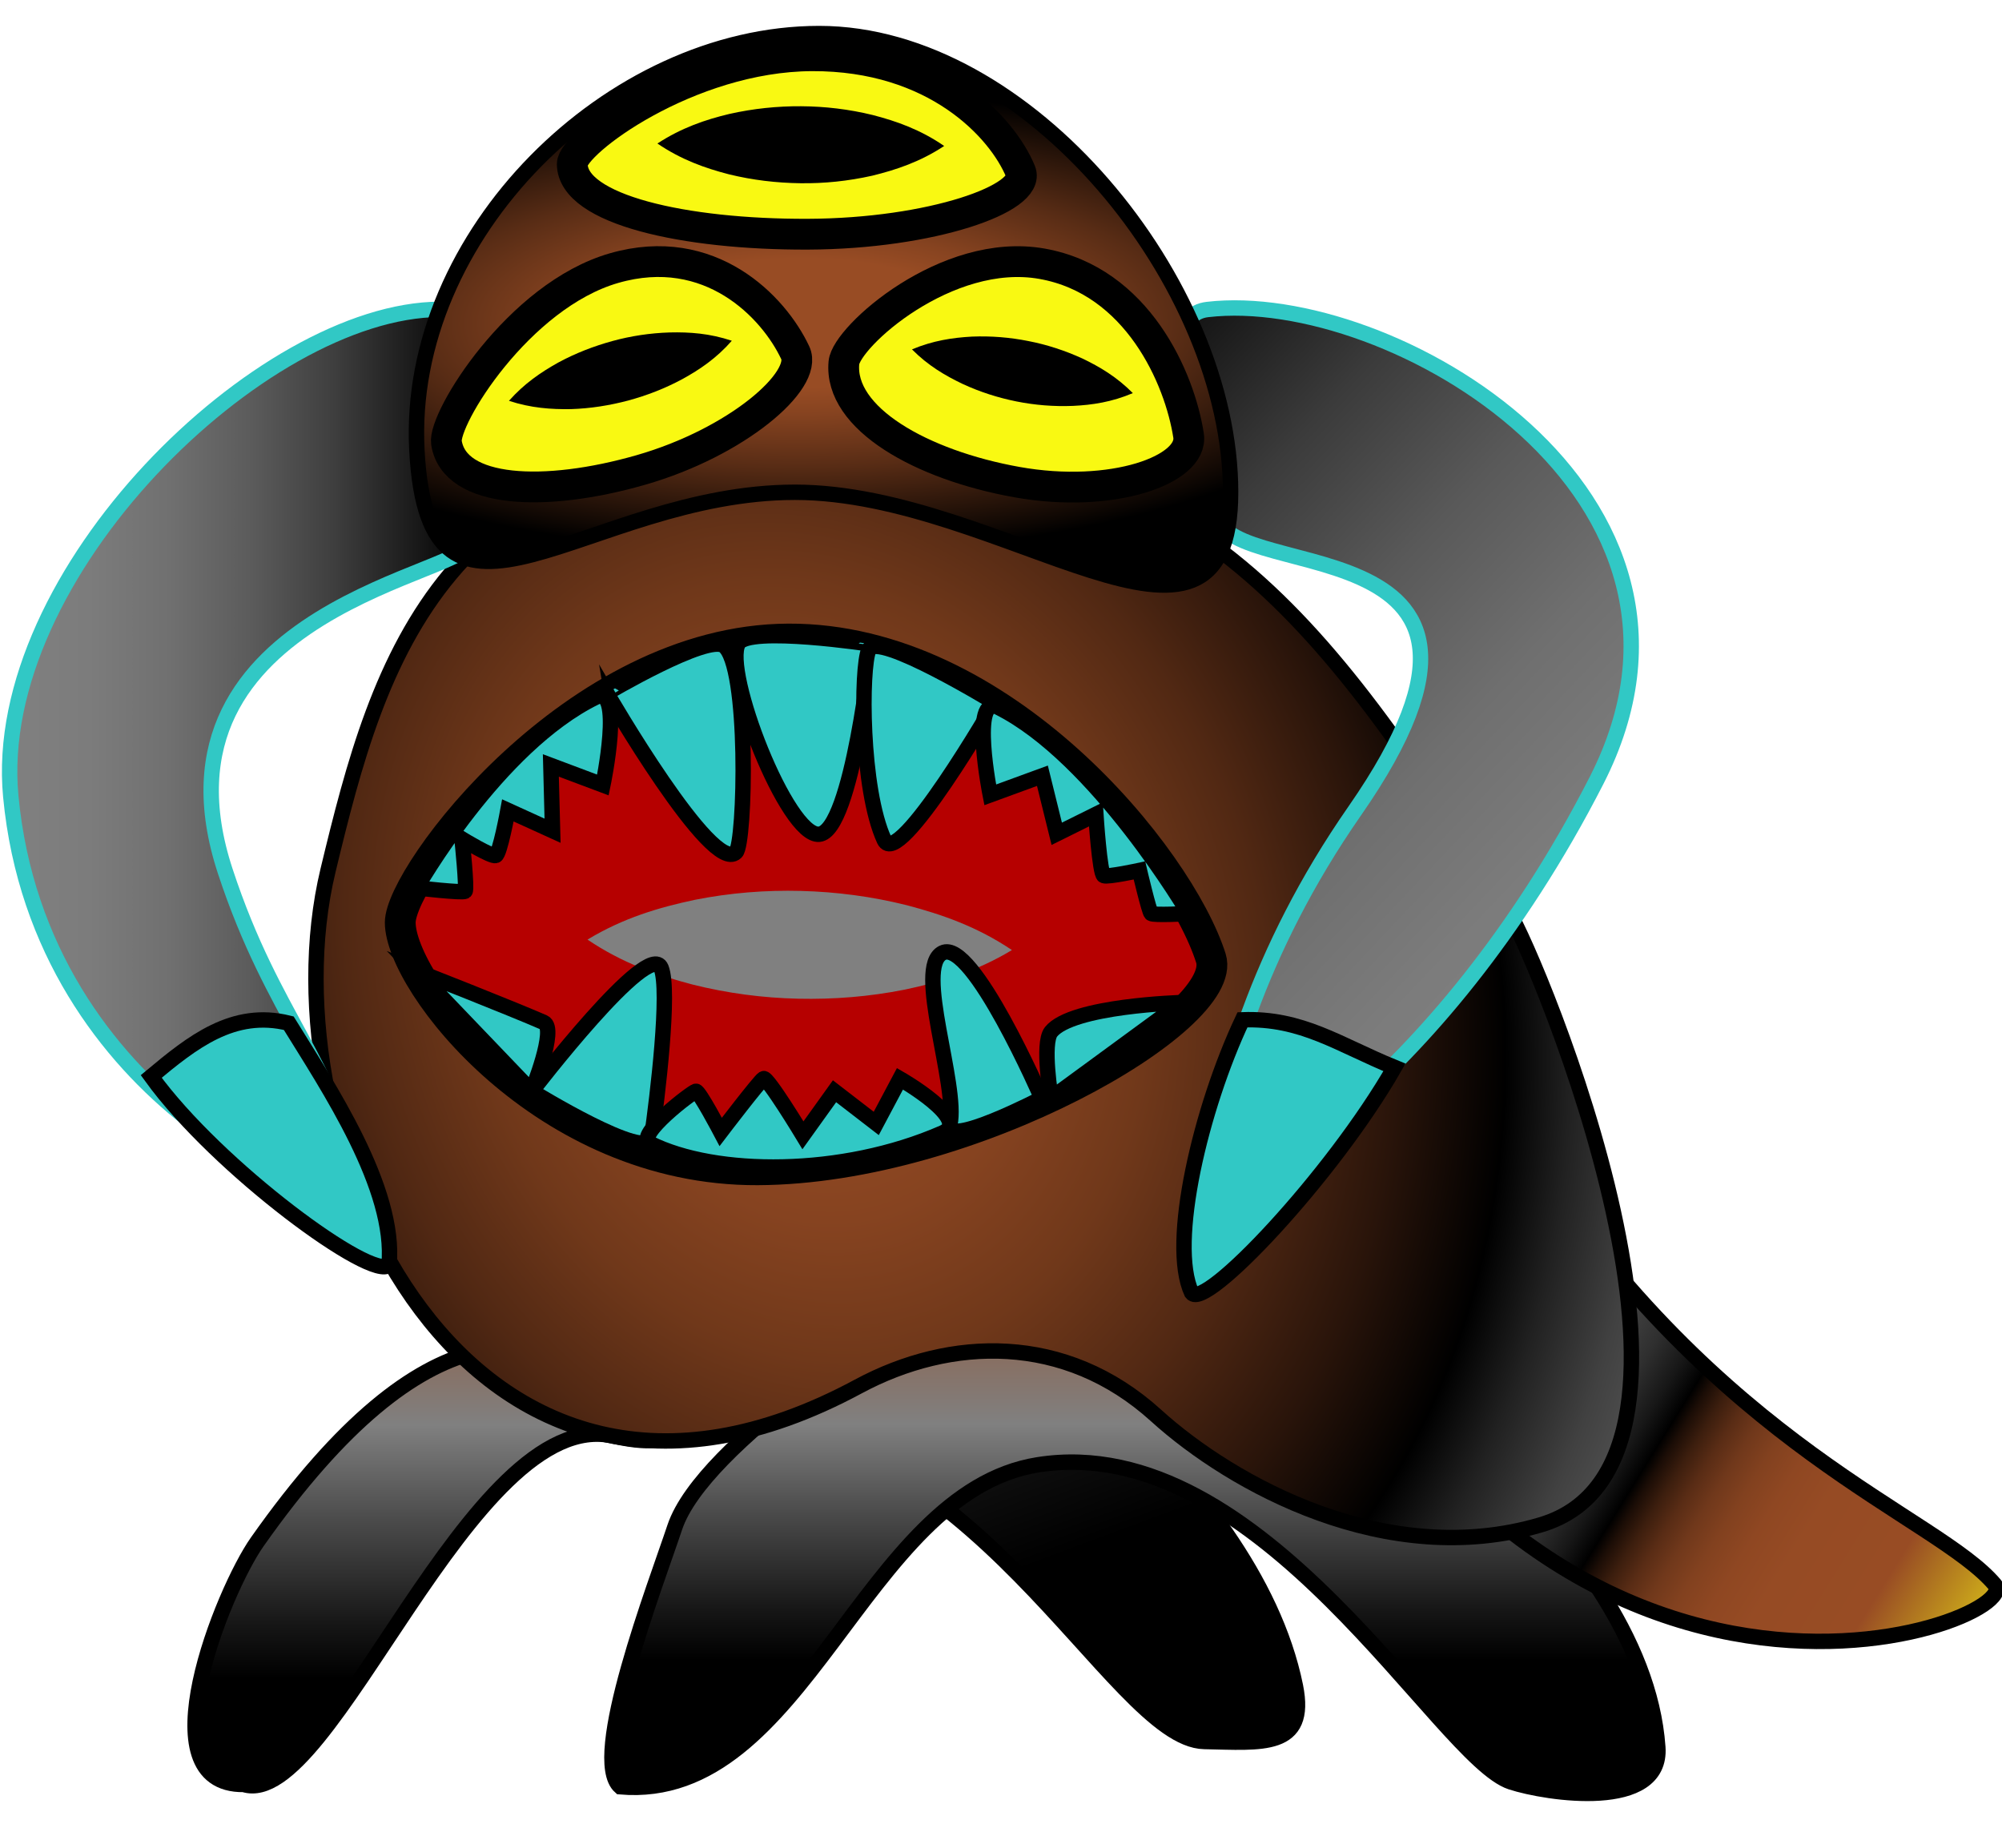 <?xml version="1.0" encoding="utf-8"?>
<!-- Generator: Adobe Illustrator 24.0.2, SVG Export Plug-In . SVG Version: 6.00 Build 0)  -->
<svg version="1.1" xmlns="http://www.w3.org/2000/svg" xmlns:xlink="http://www.w3.org/1999/xlink" x="0px" y="0px"
	 viewBox="0 0 130 120" style="enable-background:new 0 0 130 120;" xml:space="preserve">
<style type="text/css">
	.st0{fill:url(#SVGID_1_);stroke:#000000;stroke-miterlimit:10;}
	.st1{fill:url(#SVGID_2_);stroke:#000000;stroke-miterlimit:10;}
	.st2{fill:#31C8C5;}
	.st3{fill:url(#SVGID_3_);stroke:#000000;stroke-miterlimit:10;}
	.st4{fill:url(#SVGID_4_);stroke:#000000;stroke-miterlimit:10;}
	.st5{fill:url(#SVGID_5_);stroke:#000000;stroke-miterlimit:10;}
	.st6{fill:url(#SVGID_6_);stroke:#000000;stroke-miterlimit:10;}
	.st7{fill:url(#SVGID_7_);stroke:#000000;stroke-miterlimit:10;}
	.st8{fill:#F9F912;stroke:#000000;stroke-width:2;stroke-miterlimit:10;}
	.st9{fill:url(#SVGID_8_);stroke:#000000;stroke-miterlimit:10;}
	.st10{fill:#31C8C5;stroke:#000000;stroke-miterlimit:10;}
	.st11{fill:#B60000;stroke:#000000;stroke-miterlimit:10;}
	.st12{fill:url(#SVGID_9_);stroke:#000000;stroke-miterlimit:10;}
	.st13{fill:url(#SVGID_10_);stroke:#000000;stroke-miterlimit:10;}
	.st14{fill:url(#SVGID_11_);stroke:#000000;stroke-miterlimit:10;}
	.st15{fill:url(#SVGID_12_);stroke:#000000;stroke-miterlimit:10;}
	.st16{fill:url(#SVGID_13_);stroke:#000000;stroke-miterlimit:10;}
	.st17{fill:url(#SVGID_14_);stroke:#000000;stroke-miterlimit:10;}
	.st18{fill:url(#SVGID_15_);stroke:#000000;stroke-miterlimit:10;}
	.st19{fill:url(#SVGID_16_);stroke:#000000;stroke-miterlimit:10;}
	.st20{fill:url(#SVGID_17_);stroke:#000000;stroke-miterlimit:10;}
	.st21{fill:url(#SVGID_18_);stroke:#000000;stroke-miterlimit:10;}
	.st22{fill:url(#SVGID_19_);stroke:#000000;stroke-miterlimit:10;}
	.st23{fill:url(#SVGID_20_);stroke:#000000;stroke-miterlimit:10;}
	.st24{fill:url(#SVGID_21_);stroke:#000000;stroke-miterlimit:10;}
	.st25{fill:url(#SVGID_22_);stroke:#000000;stroke-miterlimit:10;}
	.st26{fill:url(#SVGID_23_);stroke:#000000;stroke-miterlimit:10;}
	.st27{fill:url(#SVGID_24_);stroke:#000000;stroke-miterlimit:10;}
	.st28{fill:url(#SVGID_25_);stroke:#000000;stroke-miterlimit:10;}
	.st29{fill:url(#SVGID_26_);stroke:#000000;stroke-miterlimit:10;}
	.st30{fill:url(#SVGID_27_);stroke:#000000;stroke-miterlimit:10;}
	.st31{fill:url(#SVGID_28_);stroke:#000000;stroke-miterlimit:10;}
	.st32{fill:url(#SVGID_29_);stroke:#000000;stroke-miterlimit:10;}
	.st33{fill:url(#SVGID_30_);stroke:#000000;stroke-miterlimit:10;}
	.st34{fill:url(#SVGID_31_);stroke:#000000;stroke-miterlimit:10;}
	.st35{fill:url(#SVGID_32_);stroke:#000000;stroke-miterlimit:10;}
	.st36{fill:url(#SVGID_33_);stroke:#000000;stroke-miterlimit:10;}
	.st37{fill:url(#SVGID_34_);stroke:#000000;stroke-miterlimit:10;}
	.st38{fill:url(#SVGID_35_);stroke:#000000;stroke-miterlimit:10;}
	.st39{fill:url(#SVGID_36_);stroke:#000000;stroke-miterlimit:10;}
	.st40{fill:url(#SVGID_37_);stroke:#000000;stroke-miterlimit:10;}
	.st41{fill:url(#SVGID_38_);stroke:#000000;stroke-miterlimit:10;}
	.st42{fill:url(#SVGID_39_);stroke:#000000;stroke-miterlimit:10;}
	.st43{fill:url(#SVGID_40_);stroke:#000000;stroke-miterlimit:10;}
	.st44{fill:url(#SVGID_41_);stroke:#000000;stroke-miterlimit:10;}
	.st45{fill:url(#SVGID_42_);stroke:#000000;stroke-miterlimit:10;}
	.st46{fill:url(#SVGID_43_);stroke:#000000;stroke-miterlimit:10;}
	.st47{fill:url(#SVGID_44_);stroke:#000000;stroke-miterlimit:10;}
	.st48{fill:url(#SVGID_45_);stroke:#000000;stroke-miterlimit:10;}
	.st49{fill:url(#SVGID_46_);stroke:#000000;stroke-miterlimit:10;}
	.st50{fill:url(#SVGID_47_);stroke:#000000;stroke-miterlimit:10;}
	.st51{fill:url(#SVGID_48_);stroke:#000000;stroke-miterlimit:10;}
	.st52{fill:url(#SVGID_49_);stroke:#000000;stroke-miterlimit:10;}
	.st53{fill:url(#SVGID_50_);stroke:#000000;stroke-miterlimit:10;}
	.st54{fill:url(#SVGID_51_);stroke:#000000;stroke-miterlimit:10;}
	.st55{fill:url(#SVGID_52_);stroke:#000000;stroke-miterlimit:10;}
	.st56{fill:url(#SVGID_53_);stroke:#000000;stroke-miterlimit:10;}
	.st57{fill:#B60000;stroke:#000000;stroke-width:2;stroke-miterlimit:10;}
	.st58{fill:#808080;}
	.st59{fill:url(#SVGID_54_);stroke:#31C8C5;stroke-miterlimit:10;}
	.st60{fill:url(#SVGID_55_);stroke:#31C8C5;stroke-miterlimit:10;}
	.st61{fill:url(#SVGID_56_);stroke:#000000;stroke-miterlimit:10;}
	.st62{fill:url(#SVGID_57_);stroke:#000000;stroke-miterlimit:10;}
	.st63{fill:url(#SVGID_58_);stroke:#000000;stroke-miterlimit:10;}
	.st64{fill:url(#SVGID_59_);stroke:#000000;stroke-miterlimit:10;}
	.st65{fill:url(#SVGID_60_);stroke:#000000;stroke-miterlimit:10;}
	.st66{fill:url(#SVGID_61_);stroke:#000000;stroke-miterlimit:10;}
	.st67{fill:url(#SVGID_62_);stroke:#31C8C5;stroke-miterlimit:10;}
	.st68{fill:url(#SVGID_63_);stroke:#31C8C5;stroke-miterlimit:10;}
	.st69{fill:url(#SVGID_64_);stroke:#000000;stroke-miterlimit:10;}
	.st70{fill:url(#SVGID_65_);stroke:#000000;stroke-miterlimit:10;}
	.st71{fill:url(#SVGID_66_);stroke:#000000;stroke-miterlimit:10;}
	.st72{fill:url(#SVGID_67_);stroke:#000000;stroke-miterlimit:10;}
	.st73{fill:url(#SVGID_68_);stroke:#000000;stroke-miterlimit:10;}
	.st74{fill:url(#SVGID_69_);stroke:#000000;stroke-miterlimit:10;}
	.st75{fill:url(#SVGID_70_);stroke:#31C8C5;stroke-miterlimit:10;}
	.st76{fill:url(#SVGID_71_);stroke:#31C8C5;stroke-miterlimit:10;}
	.st77{fill:url(#SVGID_72_);stroke:#000000;stroke-miterlimit:10;}
	.st78{fill:url(#SVGID_73_);stroke:#000000;stroke-miterlimit:10;}
	.st79{fill:url(#SVGID_74_);stroke:#000000;stroke-miterlimit:10;}
	.st80{fill:url(#SVGID_75_);stroke:#000000;stroke-miterlimit:10;}
	.st81{fill:url(#SVGID_76_);stroke:#000000;stroke-miterlimit:10;}
	.st82{fill:url(#SVGID_77_);stroke:#000000;stroke-miterlimit:10;}
	.st83{fill:url(#SVGID_78_);stroke:#31C8C5;stroke-miterlimit:10;}
	.st84{fill:url(#SVGID_79_);stroke:#31C8C5;stroke-miterlimit:10;}
	.st85{fill:url(#SVGID_80_);stroke:#000000;stroke-miterlimit:10;}
	.st86{fill:url(#SVGID_81_);stroke:#000000;stroke-miterlimit:10;}
	.st87{fill:url(#SVGID_82_);stroke:#000000;stroke-miterlimit:10;}
	.st88{fill:url(#SVGID_83_);stroke:#000000;stroke-miterlimit:10;}
	.st89{fill:url(#SVGID_84_);stroke:#000000;stroke-miterlimit:10;}
	.st90{fill:url(#SVGID_85_);stroke:#31C8C5;stroke-miterlimit:10;}
	.st91{fill:url(#SVGID_86_);stroke:#31C8C5;stroke-miterlimit:10;}
	.st92{fill:url(#SVGID_87_);stroke:#000000;stroke-miterlimit:10;}
	.st93{fill:url(#SVGID_88_);stroke:#000000;stroke-miterlimit:10;}
	.st94{fill:url(#SVGID_89_);stroke:#000000;stroke-miterlimit:10;}
	.st95{fill:url(#SVGID_90_);stroke:#000000;stroke-miterlimit:10;}
	.st96{fill:url(#SVGID_91_);stroke:#000000;stroke-miterlimit:10;}
	.st97{fill:url(#SVGID_92_);stroke:#000000;stroke-miterlimit:10;}
	.st98{fill:url(#SVGID_93_);stroke:#000000;stroke-miterlimit:10;}
	.st99{fill:url(#SVGID_94_);stroke:#31C8C5;stroke-miterlimit:10;}
	.st100{fill:url(#SVGID_95_);stroke:#31C8C5;stroke-miterlimit:10;}
	.st101{fill:url(#SVGID_96_);stroke:#000000;stroke-miterlimit:10;}
	.st102{stroke:#31C8C5;stroke-miterlimit:10;}
	.st103{stroke:#000000;stroke-miterlimit:10;}
	.st104{fill:url(#SVGID_97_);stroke:#000000;stroke-miterlimit:10;}
	.st105{fill:url(#SVGID_98_);stroke:#808080;stroke-miterlimit:10;}
	.st106{fill:url(#SVGID_99_);stroke:#000000;stroke-miterlimit:10;}
	.st107{fill:#984C24;stroke:#000000;stroke-miterlimit:10;}
	.st108{fill:url(#SVGID_100_);stroke:#000000;stroke-miterlimit:10;}
	.st109{fill:url(#SVGID_101_);stroke:#000000;stroke-miterlimit:10;}
	.st110{fill:#984C24;}
	.st111{fill:url(#SVGID_102_);stroke:#000000;stroke-miterlimit:10;}
	.st112{fill:url(#SVGID_103_);stroke:#31C8C5;stroke-miterlimit:10;}
	.st113{fill:url(#SVGID_104_);stroke:#000000;stroke-miterlimit:10;}
	.st114{fill:#984C24;stroke:#808080;stroke-miterlimit:10;}
	.st115{fill:url(#SVGID_105_);stroke:#000000;stroke-miterlimit:10;}
	.st116{fill:url(#SVGID_106_);stroke:#000000;stroke-miterlimit:10;}
</style>
<g id="Слой_1">
</g>
<g id="Слой_8">
</g>
<g id="Слой_2">
</g>
<g id="Слой_4">
</g>
<g id="Слой_6">
</g>
<g id="Слой_7">
</g>
<g id="Слой_3">
</g>
<g id="Слой_9">
</g>
<g id="Слой_10">
	<linearGradient id="SVGID_1_" gradientUnits="userSpaceOnUse" x1="63.593" y1="102.996" x2="51.447" y2="70.4">
		<stop  offset="2.237672e-07" style="stop-color:#000000"/>
		<stop  offset="0.153" style="stop-color:#0C0C0C"/>
		<stop  offset="0.431" style="stop-color:#2D2D2D"/>
		<stop  offset="0.8" style="stop-color:#616161"/>
		<stop  offset="1" style="stop-color:#808080"/>
	</linearGradient>
	<path class="st0" d="M84.12,109.51c-2.8-13.83-20.91-26.24-25.99-28.25c-2.02-0.8-12.75,0.77-20.18,2.21
		c3.09,2.61,4.96,5.31,7.53,8.75c17.65-0.78,26.71,20.75,32.72,20.88C81.91,113.17,84.94,113.58,84.12,109.51z"/>
	<linearGradient id="SVGID_2_" gradientUnits="userSpaceOnUse" x1="73.707" y1="112.604" x2="73.707" y2="79.232">
		<stop  offset="0.143" style="stop-color:#000000"/>
		<stop  offset="0.237" style="stop-color:#151515"/>
		<stop  offset="0.431" style="stop-color:#4B4B4B"/>
		<stop  offset="0.603" style="stop-color:#808080"/>
		<stop  offset="1" style="stop-color:#984C24"/>
	</linearGradient>
	<path class="st1" d="M98.12,115.73c-4.64-1.51-16.17-22.91-30.73-20.6c-11.41,1.82-15.15,21.95-27.11,20.91
		c-2.06-1.82,2.3-13.13,3.54-16.86c1.82-5.42,14.62-13.54,18.45-15.74c1.41-0.82,11.6-7.33,20.46-0.12
		c3.51,2.86,23.94,16.09,24.92,30.15C107.95,117.63,100.45,116.49,98.12,115.73z"/>
	
		<linearGradient id="SVGID_3_" gradientUnits="userSpaceOnUse" x1="100.161" y1="95.441" x2="128.382" y2="124.064" gradientTransform="matrix(0.972 -0.234 0.234 0.972 -20.104 15.447)">
		<stop  offset="5.587018e-03" style="stop-color:#4D4D4D"/>
		<stop  offset="0.081" style="stop-color:#4A4A4A"/>
		<stop  offset="0.142" style="stop-color:#404040"/>
		<stop  offset="0.198" style="stop-color:#2F2F2F"/>
		<stop  offset="0.251" style="stop-color:#171717"/>
		<stop  offset="0.29" style="stop-color:#000000"/>
		<stop  offset="0.309" style="stop-color:#1B0D06"/>
		<stop  offset="0.339" style="stop-color:#3C1E0E"/>
		<stop  offset="0.372" style="stop-color:#592C15"/>
		<stop  offset="0.408" style="stop-color:#70381B"/>
		<stop  offset="0.45" style="stop-color:#82411F"/>
		<stop  offset="0.5" style="stop-color:#8F4722"/>
		<stop  offset="0.567" style="stop-color:#964B24"/>
		<stop  offset="0.718" style="stop-color:#984C24"/>
		<stop  offset="1" style="stop-color:#F9F912"/>
	</linearGradient>
	<path class="st3" d="M81.38,75.01c-5.51-28.63,10.88-10.87,17.82-0.16c12.46,19.22,26.56,23.58,30.34,28.07
		C131.69,105.47,98.01,118.07,81.38,75.01z"/>
	<linearGradient id="SVGID_4_" gradientUnits="userSpaceOnUse" x1="27.896" y1="112.051" x2="27.896" y2="79.68">
		<stop  offset="0.094" style="stop-color:#000000"/>
		<stop  offset="0.198" style="stop-color:#151515"/>
		<stop  offset="0.412" style="stop-color:#4B4B4B"/>
		<stop  offset="0.603" style="stop-color:#808080"/>
		<stop  offset="1" style="stop-color:#984C24"/>
	</linearGradient>
	<path class="st4" d="M39.96,89.64c-4.83-2.92-12.1-5.35-23.26,10.5c-2.24,3.19-7.34,15.83-0.87,15.75
		c5.65,1.77,14.71-24.73,23.99-22.63C45.76,94.59,42.34,91.08,39.96,89.64z"/>
	<g>
		
			<radialGradient id="SVGID_5_" cx="52.426" cy="62.323" r="68.494" gradientTransform="matrix(0.285 0.935 -0.785 0.228 86.431 -0.195)" gradientUnits="userSpaceOnUse">
			<stop  offset="4.475343e-07" style="stop-color:#984C24"/>
			<stop  offset="0.117" style="stop-color:#934A23"/>
			<stop  offset="0.247" style="stop-color:#864320"/>
			<stop  offset="0.384" style="stop-color:#70381A"/>
			<stop  offset="0.525" style="stop-color:#512813"/>
			<stop  offset="0.668" style="stop-color:#29140A"/>
			<stop  offset="0.792" style="stop-color:#000000"/>
			<stop  offset="0.865" style="stop-color:#212121"/>
			<stop  offset="0.948" style="stop-color:#414141"/>
			<stop  offset="0.994" style="stop-color:#4D4D4D"/>
		</radialGradient>
		<path class="st5" d="M98.01,59.31C85.54,39.43,77.24,28.23,53.27,28.23c-24.67,0-28.68,14.63-31.97,28.3
			c-4.23,17.58,8.88,47.3,34.44,33.51c5.98-3.22,13.42-3.47,19.32,1.88c4.98,4.52,15.03,10.05,24.98,7.11
			C113.63,95.02,99.71,62.01,98.01,59.31z"/>
		<path class="st57" d="M51.19,41.5c-13.88,0.06-25.2,15.31-25.2,18.41c0,3.92,9.33,16.12,23.21,16.06
			c13.88-0.06,30.67-9.81,29.43-13.74C76.56,55.69,65.07,41.44,51.19,41.5z"/>
		<g>
			<path class="st58" d="M65.71,61.7c-2.33,1.41-4.65,2.08-6.96,2.57c-2.31,0.46-4.61,0.64-6.91,0.59c-2.3-0.05-4.59-0.35-6.87-0.92
				c-2.28-0.6-4.56-1.39-6.82-2.92c2.33-1.41,4.65-2.09,6.96-2.58c2.31-0.46,4.61-0.64,6.91-0.58c2.3,0.06,4.59,0.36,6.87,0.93
				C61.17,59.39,63.45,60.18,65.71,61.7z"/>
		</g>
		<g>
			<path class="st10" d="M34.53,70.87c0,0,7.62-9.94,8.4-8.01c0.6,1.47-0.24,8.37-0.62,11.05C42.08,75.52,34.53,70.87,34.53,70.87z"
				/>
			<path class="st10" d="M47.94,41.79c-1.01,1.82,3.18,12.58,5.25,12.39c2.15-0.2,3.42-12.34,3.42-12.34S48.59,40.62,47.94,41.79z"
				/>
			<path class="st10" d="M56.42,42.18c-0.53,1.22-0.53,9.07,1,12.38c0.91,1.96,7.19-8.92,7.19-8.92S56.96,40.96,56.42,42.18z"/>
			<path class="st10" d="M47.01,41.94c1.66,1.25,1.38,12.84,0.78,13.41c-1.55,1.5-8.39-10.34-8.39-10.34S45.95,41.14,47.01,41.94z"
				/>
			<path class="st10" d="M61.68,73.04c0.56-2.58-2.33-10.24-0.47-11.16c1.93-0.95,6.44,9.45,6.44,9.45S61.34,74.61,61.68,73.04z"/>
			<path class="st10" d="M27.05,57.66c0,0,5.21-9.23,11.62-12.37c1.86-0.91,0.48,5.69,0.48,5.69l-3.38-1.27l0.11,4.24l-2.9-1.32
				c0,0-0.52,2.84-0.79,2.93c-0.27,0.1-2.19-1.07-2.19-1.07s0.34,3.24,0.2,3.39C30.05,58.01,27.05,57.66,27.05,57.66z"/>
			<path class="st10" d="M77.19,59.33c0,0-5.97-10.19-12.36-13.39c-1.85-0.93-0.53,5.68-0.53,5.68l3.39-1.24l0.93,3.77l2.54-1.26
				c0,0,0.25,3.88,0.52,3.98c0.27,0.1,2.31-0.34,2.31-0.34s0.62,2.64,0.76,2.79C74.89,59.46,77.19,59.33,77.19,59.33z"/>
			<path class="st10" d="M42.2,74.25c4.24,2.13,12.47,2.19,19.02-0.68c1.9-0.83-2.78-3.51-2.78-3.51l-1.54,2.9l-2.71-2.09
				l-2.05,2.86c0,0-2.31-3.82-2.56-3.68c-0.25,0.14-2.78,3.46-2.78,3.46s-1.4-2.66-1.61-2.64S41.2,73.75,42.2,74.25z"/>
			<path class="st10" d="M68.25,71.33c0,0-0.6-3.56,0-4.32c1.36-1.7,8.49-1.9,8.49-1.9L68.25,71.33z"/>
			<path class="st10" d="M34.53,70.87c0,0,1.66-4.08,0.78-4.47c-1.96-0.86-8.26-3.34-8.26-3.34L34.53,70.87z"/>
		</g>
	</g>
	<g>
		<linearGradient id="SVGID_6_" gradientUnits="userSpaceOnUse" x1="103.139" y1="65.918" x2="63.183" y2="28.076">
			<stop  offset="0" style="stop-color:#808080"/>
			<stop  offset="0.165" style="stop-color:#7C7C7C"/>
			<stop  offset="0.343" style="stop-color:#6F6F6F"/>
			<stop  offset="0.528" style="stop-color:#595959"/>
			<stop  offset="0.717" style="stop-color:#3B3B3B"/>
			<stop  offset="0.908" style="stop-color:#141414"/>
			<stop  offset="0.994" style="stop-color:#000000"/>
		</linearGradient>
		<path style="fill:url(#SVGID_6_);stroke:#31C8C5;stroke-miterlimit:10;" d="M79.01,33.01c-0.63,5.32,22.52,0.15,8.97,19.64
			c-6.42,9.23-8.58,17.64-9.69,23.73c0.5,2.7,15.07-5.51,25.38-25.69c9.51-18.61-13.41-31.97-25.26-30.59
			C74.28,20.57,79.3,30.58,79.01,33.01z"/>
		<path class="st10" d="M80.68,66.23c-2.68,5.69-4.8,14.49-3.3,17.73c0.85,1.18,9.12-7.57,13.17-14.64
			C86.92,67.84,84.55,66.09,80.68,66.23z"/>
	</g>
	<g>
		<linearGradient id="SVGID_7_" gradientUnits="userSpaceOnUse" x1="0.628" y1="48.706" x2="30.408" y2="48.706">
			<stop  offset="2.237672e-07" style="stop-color:#808080"/>
			<stop  offset="0.172" style="stop-color:#7C7C7C"/>
			<stop  offset="0.349" style="stop-color:#707070"/>
			<stop  offset="0.528" style="stop-color:#5B5B5B"/>
			<stop  offset="0.708" style="stop-color:#3E3E3E"/>
			<stop  offset="0.888" style="stop-color:#191919"/>
			<stop  offset="0.994" style="stop-color:#000000"/>
		</linearGradient>
		<path style="fill:url(#SVGID_7_);stroke:#31C8C5;stroke-miterlimit:10;" d="M30.38,35.21c1,1.95-21.41,4.2-15.75,21.38
			c3.14,9.54,7.07,12.42,8.59,20.28C22.05,79.35,2.59,71.68,0.7,51.72c-1.37-14.44,16.29-31.58,27.85-31.63
			C31.81,20.08,25.49,25.73,30.38,35.21z"/>
		<path class="st10" d="M9.82,69.91c4.31,5.97,14.44,13.37,15.44,12.24c0.48-4.96-3.97-11.58-6.51-15.7
			C15.14,65.55,12.47,67.7,9.82,69.91z"/>
	</g>
	<g>
		
			<radialGradient id="SVGID_8_" cx="52.009" cy="20.971" r="40.093" gradientTransform="matrix(1 -3.135109e-03 1.182643e-03 0.377 -0.021 13.224)" gradientUnits="userSpaceOnUse">
			<stop  offset="0.276" style="stop-color:#984C24"/>
			<stop  offset="0.39" style="stop-color:#864320"/>
			<stop  offset="0.618" style="stop-color:#582C15"/>
			<stop  offset="0.937" style="stop-color:#0E0703"/>
			<stop  offset="0.994" style="stop-color:#000000"/>
		</radialGradient>
		<path class="st9" d="M27.07,29.21C26.35,15.29,39.63,2.18,53.19,2.18s26.72,16.23,26.72,29.79s-14.73,0-28.29,0
			S27.81,43.71,27.07,29.21z"/>
		<g>
			<path class="st8" d="M52.73,3.62c-8.04,0.03-15.58,5.67-15.57,7.04c0.03,2.95,7.27,4.58,15.3,4.55s14.53-2.34,13.81-4.07
				C65.08,8.25,60.77,3.59,52.73,3.62z"/>
			<g>
				<path d="M42.69,9.32c1.56-1.02,3.12-1.55,4.67-1.92c1.56-0.35,3.11-0.51,4.66-0.5c1.55,0.01,3.1,0.19,4.65,0.57
					c1.55,0.4,3.1,0.95,4.64,2.01c-1.56,1.03-3.12,1.55-4.67,1.93c-1.56,0.35-3.11,0.51-4.66,0.49c-1.55-0.02-3.1-0.2-4.65-0.58
					C45.78,10.92,44.23,10.37,42.69,9.32z"/>
			</g>
		</g>
		<g>
			<path class="st8" d="M39.88,17.41c-6.23,1.79-11.13,9.8-10.89,11.34c0.52,3.31,6.4,3.56,12.63,1.77s10.87-5.81,10.02-7.61
				C50.24,19.92,46.11,15.62,39.88,17.41z"/>
			<g>
				<path d="M33.05,26.03c0.99-1.12,2.08-1.86,3.21-2.49c1.13-0.61,2.3-1.06,3.5-1.39c1.2-0.33,2.45-0.52,3.73-0.56
					c1.29-0.03,2.6,0.06,4.03,0.54c-0.99,1.13-2.08,1.87-3.21,2.49c-1.13,0.61-2.3,1.06-3.51,1.39c-1.21,0.32-2.45,0.52-3.73,0.56
					C35.79,26.59,34.47,26.5,33.05,26.03z"/>
			</g>
		</g>
		<g>
			<path class="st8" d="M67.67,17.13c-6.2-1.11-12.71,4.74-12.87,6.42c-0.34,3.62,5.03,6.65,11.23,7.76
				c6.2,1.11,11.48-0.8,11.15-3.02C76.61,24.57,73.86,18.23,67.67,17.13z"/>
			<g>
				<path d="M59.22,22.69c1.36-0.57,2.63-0.76,3.89-0.83c1.25-0.05,2.47,0.05,3.67,0.29c1.19,0.23,2.36,0.61,3.5,1.13
					c1.13,0.54,2.24,1.2,3.28,2.25c-1.36,0.58-2.63,0.77-3.89,0.83c-1.25,0.05-2.47-0.05-3.67-0.29c-1.19-0.24-2.36-0.61-3.5-1.14
					C61.37,24.39,60.26,23.74,59.22,22.69z"/>
			</g>
		</g>
	</g>
</g>
<g id="Слой_12">
</g>
<g id="Слой_13">
</g>
<g id="Слой_14">
</g>
<g id="Слой_5">
</g>
<g id="Слой_11">
</g>
<g id="Слой_15">
</g>
<g id="Слой_16">
</g>
<g id="Слой_17">
</g>
</svg>
